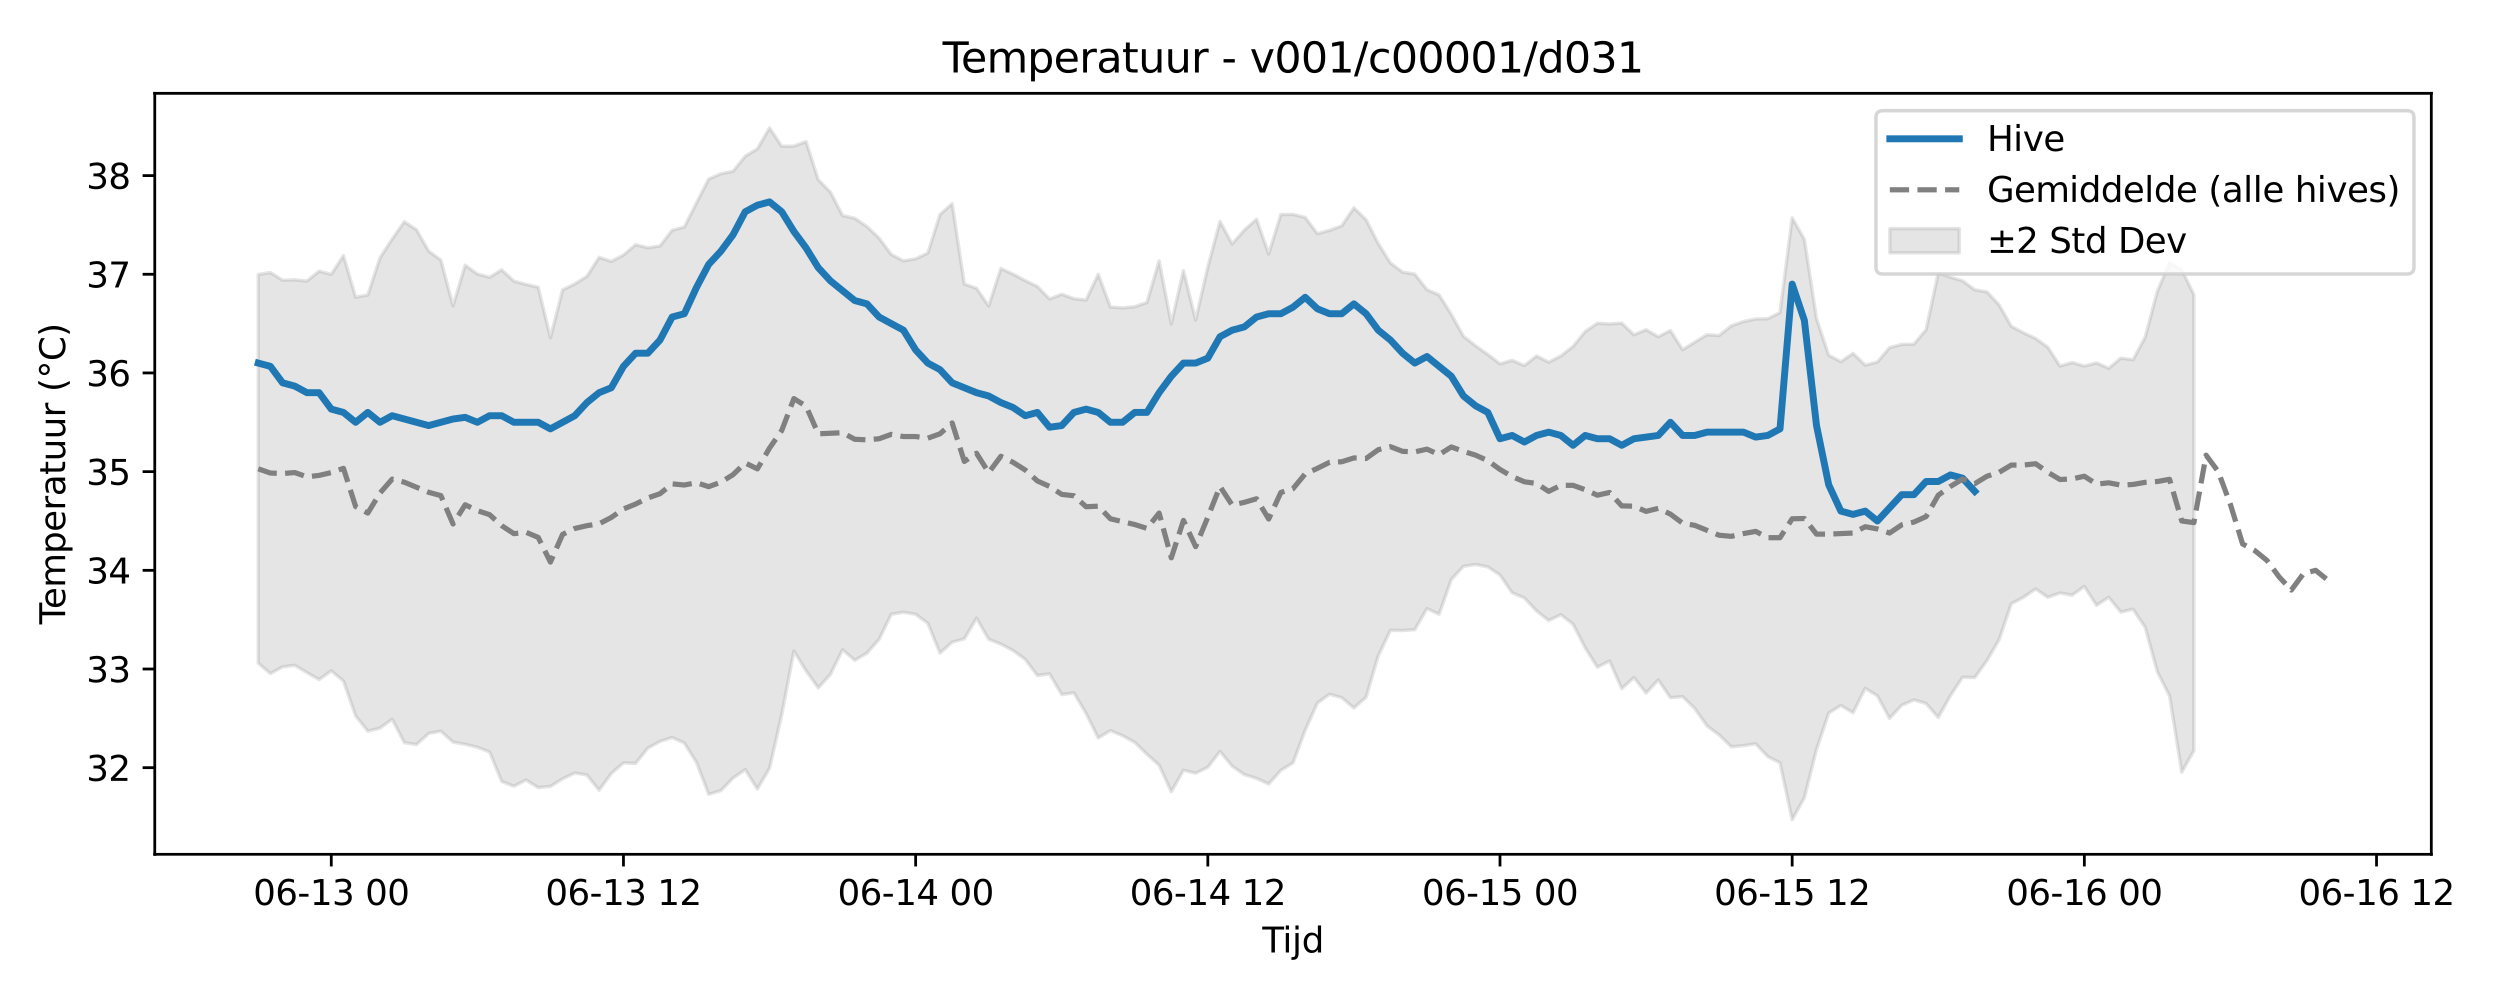 <?xml version="1.0" encoding="utf-8" standalone="no"?>
<!DOCTYPE svg PUBLIC "-//W3C//DTD SVG 1.1//EN"
  "http://www.w3.org/Graphics/SVG/1.1/DTD/svg11.dtd">
<svg xmlns:xlink="http://www.w3.org/1999/xlink" width="720pt" height="288pt" viewBox="0 0 720 288" xmlns="http://www.w3.org/2000/svg" version="1.1">
 <defs>
  <style type="text/css">*{stroke-linejoin: round; stroke-linecap: butt}</style>
 </defs>
 <g id="figure_1">
  <g id="patch_1">
   <path d="M 0 288 
L 720 288 
L 720 0 
L 0 0 
z
" style="fill: #ffffff"/>
  </g>
  <g id="axes_1">
   <g id="patch_2">
    <path d="M 44.57 246.04 
L 700.218 246.04 
L 700.218 26.88 
L 44.57 26.88 
z
" style="fill: #ffffff"/>
   </g>
   <g id="FillBetweenPolyCollection_1">
    <defs>
     <path id="maa9e0ab698" d="M 74.372 -208.962 
L 74.372 -97.002 
L 77.878 -94.014 
L 81.384 -95.946 
L 84.891 -96.391 
L 88.397 -94.294 
L 91.903 -92.264 
L 95.409 -94.807 
L 98.915 -91.857 
L 102.421 -81.828 
L 105.927 -77.425 
L 109.434 -78.3 
L 112.94 -80.874 
L 116.446 -74.108 
L 119.952 -73.584 
L 123.458 -76.763 
L 126.964 -77.428 
L 130.47 -74.27 
L 133.977 -73.635 
L 137.483 -72.783 
L 140.989 -71.442 
L 144.495 -62.922 
L 148.001 -61.573 
L 151.507 -63.346 
L 155.013 -61.171 
L 158.519 -61.509 
L 162.026 -63.701 
L 165.532 -65.366 
L 169.038 -64.806 
L 172.544 -60.41 
L 176.05 -65.236 
L 179.556 -68.27 
L 183.062 -68.143 
L 186.569 -72.538 
L 190.075 -74.461 
L 193.581 -75.605 
L 197.087 -74.02 
L 200.593 -68.429 
L 204.099 -59.258 
L 207.605 -60.286 
L 211.112 -63.914 
L 214.618 -66.344 
L 218.124 -60.784 
L 221.63 -66.761 
L 225.136 -82.151 
L 228.642 -100.489 
L 232.148 -94.818 
L 235.655 -89.879 
L 239.161 -93.773 
L 242.667 -100.854 
L 246.173 -97.833 
L 249.679 -99.899 
L 253.185 -103.874 
L 256.691 -111.104 
L 260.197 -111.679 
L 263.704 -111.086 
L 267.21 -108.486 
L 270.716 -99.906 
L 274.222 -103.058 
L 277.728 -104.017 
L 281.234 -109.953 
L 284.74 -103.897 
L 288.247 -102.51 
L 291.753 -100.654 
L 295.259 -98.112 
L 298.765 -93.465 
L 302.271 -93.921 
L 305.777 -87.976 
L 309.283 -88.46 
L 312.79 -82.536 
L 316.296 -75.454 
L 319.802 -77.596 
L 323.308 -76.11 
L 326.814 -74.198 
L 330.32 -70.774 
L 333.826 -67.616 
L 337.333 -59.966 
L 340.839 -66.162 
L 344.345 -65.312 
L 347.851 -67.042 
L 351.357 -71.597 
L 354.863 -67.343 
L 358.369 -64.914 
L 361.875 -63.824 
L 365.382 -62.211 
L 368.888 -66.134 
L 372.394 -68.298 
L 375.9 -77.699 
L 379.406 -85.532 
L 382.912 -88.053 
L 386.418 -87.085 
L 389.925 -84.102 
L 393.431 -87.203 
L 396.937 -99.114 
L 400.443 -106.462 
L 403.949 -106.407 
L 407.455 -106.647 
L 410.961 -112.707 
L 414.468 -111.097 
L 417.974 -121.083 
L 421.48 -124.902 
L 424.986 -125.429 
L 428.492 -124.737 
L 431.998 -122.399 
L 435.504 -117.265 
L 439.011 -115.8 
L 442.517 -112.053 
L 446.023 -109.279 
L 449.529 -110.969 
L 453.035 -108.236 
L 456.541 -101.41 
L 460.047 -95.852 
L 463.553 -97.63 
L 467.06 -89.668 
L 470.566 -92.86 
L 474.072 -88.397 
L 477.578 -92.175 
L 481.084 -87.061 
L 484.59 -87.37 
L 488.096 -83.946 
L 491.603 -78.947 
L 495.109 -76.35 
L 498.615 -72.921 
L 502.121 -73.254 
L 505.627 -73.777 
L 509.133 -70.083 
L 512.639 -68.298 
L 516.146 -51.922 
L 519.652 -58.247 
L 523.158 -72.144 
L 526.664 -82.654 
L 530.17 -84.825 
L 533.676 -82.738 
L 537.182 -89.767 
L 540.689 -87.599 
L 544.195 -81.099 
L 547.701 -84.903 
L 551.207 -86.412 
L 554.713 -85.394 
L 558.219 -81.379 
L 561.725 -87.645 
L 565.231 -92.963 
L 568.738 -92.864 
L 572.244 -97.746 
L 575.75 -103.796 
L 579.256 -114.117 
L 582.762 -115.98 
L 586.268 -118.378 
L 589.774 -115.97 
L 593.281 -117.226 
L 596.787 -116.58 
L 600.293 -119.121 
L 603.799 -113.648 
L 607.305 -115.978 
L 610.811 -111.714 
L 614.317 -112.547 
L 617.824 -107.281 
L 621.33 -94.51 
L 624.836 -87.566 
L 628.342 -65.61 
L 631.848 -71.835 
L 631.848 -203.136 
L 631.848 -203.136 
L 628.342 -210.308 
L 624.836 -212.352 
L 621.33 -204.145 
L 617.824 -190.901 
L 614.317 -184.403 
L 610.811 -184.858 
L 607.305 -181.92 
L 603.799 -183.492 
L 600.293 -182.566 
L 596.787 -183.591 
L 593.281 -182.566 
L 589.774 -187.991 
L 586.268 -190.509 
L 582.762 -192.149 
L 579.256 -194.012 
L 575.75 -200.165 
L 572.244 -203.941 
L 568.738 -204.528 
L 565.231 -207.114 
L 561.725 -208.168 
L 558.219 -209.382 
L 554.713 -193.051 
L 551.207 -188.875 
L 547.701 -188.805 
L 544.195 -187.872 
L 540.689 -183.74 
L 537.182 -182.836 
L 533.676 -186.233 
L 530.17 -183.83 
L 526.664 -185.685 
L 523.158 -196.195 
L 519.652 -219.093 
L 516.146 -225.26 
L 512.639 -197.989 
L 509.133 -196.203 
L 505.627 -196.142 
L 502.121 -195.402 
L 498.615 -194.155 
L 495.109 -191.358 
L 491.603 -191.603 
L 488.096 -189.446 
L 484.59 -187.285 
L 481.084 -192.805 
L 477.578 -191.006 
L 474.072 -193.048 
L 470.566 -191.585 
L 467.06 -194.935 
L 463.553 -194.709 
L 460.047 -194.908 
L 456.541 -192.509 
L 453.035 -188.209 
L 449.529 -185.476 
L 446.023 -183.693 
L 442.517 -185.466 
L 439.011 -182.698 
L 435.504 -184.233 
L 431.998 -183.204 
L 428.492 -185.919 
L 424.986 -188.385 
L 421.48 -191.123 
L 417.974 -197.468 
L 414.468 -203.032 
L 410.961 -204.58 
L 407.455 -209.062 
L 403.949 -209.617 
L 400.443 -212.246 
L 396.937 -217.858 
L 393.431 -224.716 
L 389.925 -228.133 
L 386.418 -222.939 
L 382.912 -221.655 
L 379.406 -220.702 
L 375.9 -225.377 
L 372.394 -226.252 
L 368.888 -226.206 
L 365.382 -214.845 
L 361.875 -224.884 
L 358.369 -221.741 
L 354.863 -217.734 
L 351.357 -224.217 
L 347.851 -211.087 
L 344.345 -195.828 
L 340.839 -210.072 
L 337.333 -194.731 
L 333.826 -212.85 
L 330.32 -200.881 
L 326.814 -199.668 
L 323.308 -199.335 
L 319.802 -199.585 
L 316.296 -208.991 
L 312.79 -201.594 
L 309.283 -201.985 
L 305.777 -203.258 
L 302.271 -201.893 
L 298.765 -205.507 
L 295.259 -207.175 
L 291.753 -209.055 
L 288.247 -210.672 
L 284.74 -199.874 
L 281.234 -204.966 
L 277.728 -206.197 
L 274.222 -229.324 
L 270.716 -226.223 
L 267.21 -215.117 
L 263.704 -213.464 
L 260.197 -212.872 
L 256.691 -214.709 
L 253.185 -219.414 
L 249.679 -222.757 
L 246.173 -225.139 
L 242.667 -225.907 
L 239.161 -232.672 
L 235.655 -236.25 
L 232.148 -247.228 
L 228.642 -245.915 
L 225.136 -245.874 
L 221.63 -251.158 
L 218.124 -245.135 
L 214.618 -243.004 
L 211.112 -238.666 
L 207.605 -237.963 
L 204.099 -236.42 
L 200.593 -229.55 
L 197.087 -222.605 
L 193.581 -221.698 
L 190.075 -217.156 
L 186.569 -216.644 
L 183.062 -217.52 
L 179.556 -214.551 
L 176.05 -212.713 
L 172.544 -213.885 
L 169.038 -208.406 
L 165.532 -206.221 
L 162.026 -204.503 
L 158.519 -190.725 
L 155.013 -205.273 
L 151.507 -206.077 
L 148.001 -207.037 
L 144.495 -210.29 
L 140.989 -208.13 
L 137.483 -209.091 
L 133.977 -211.622 
L 130.47 -199.911 
L 126.964 -213.107 
L 123.458 -215.667 
L 119.952 -221.824 
L 116.446 -224.141 
L 112.94 -219.135 
L 109.434 -213.724 
L 105.927 -203.041 
L 102.421 -202.428 
L 98.915 -214.378 
L 95.409 -208.991 
L 91.903 -209.911 
L 88.397 -207.068 
L 84.891 -207.408 
L 81.384 -207.311 
L 77.878 -209.514 
L 74.372 -208.962 
z
" style="stroke: #808080; stroke-opacity: 0.2"/>
    </defs>
    <g clip-path="url(#pe12bccbd16)">
     <use xlink:href="#maa9e0ab698" x="0" y="288" style="fill: #808080; fill-opacity: 0.2; stroke: #808080; stroke-opacity: 0.2"/>
    </g>
   </g>
   <g id="matplotlib.axis_1">
    <g id="xtick_1">
     <g id="line2d_1">
      <defs>
       <path id="m9050e9bc18" d="M 0 0 
L 0 3.5 
" style="stroke: #000000; stroke-width: 0.8"/>
      </defs>
      <g>
       <use xlink:href="#m9050e9bc18" x="95.409" y="246.04" style="stroke: #000000; stroke-width: 0.8"/>
      </g>
     </g>
     <g id="text_1">
      <!-- 06-13 00 -->
      <g transform="translate(72.929 260.638) scale(0.1 -0.1)">
       <defs>
        <path id="DejaVuSans-30" d="M 2034 4250 
Q 1547 4250 1301 3770 
Q 1056 3291 1056 2328 
Q 1056 1369 1301 889 
Q 1547 409 2034 409 
Q 2525 409 2770 889 
Q 3016 1369 3016 2328 
Q 3016 3291 2770 3770 
Q 2525 4250 2034 4250 
z
M 2034 4750 
Q 2819 4750 3233 4129 
Q 3647 3509 3647 2328 
Q 3647 1150 3233 529 
Q 2819 -91 2034 -91 
Q 1250 -91 836 529 
Q 422 1150 422 2328 
Q 422 3509 836 4129 
Q 1250 4750 2034 4750 
z
" transform="scale(0.016)"/>
        <path id="DejaVuSans-36" d="M 2113 2584 
Q 1688 2584 1439 2293 
Q 1191 2003 1191 1497 
Q 1191 994 1439 701 
Q 1688 409 2113 409 
Q 2538 409 2786 701 
Q 3034 994 3034 1497 
Q 3034 2003 2786 2293 
Q 2538 2584 2113 2584 
z
M 3366 4563 
L 3366 3988 
Q 3128 4100 2886 4159 
Q 2644 4219 2406 4219 
Q 1781 4219 1451 3797 
Q 1122 3375 1075 2522 
Q 1259 2794 1537 2939 
Q 1816 3084 2150 3084 
Q 2853 3084 3261 2657 
Q 3669 2231 3669 1497 
Q 3669 778 3244 343 
Q 2819 -91 2113 -91 
Q 1303 -91 875 529 
Q 447 1150 447 2328 
Q 447 3434 972 4092 
Q 1497 4750 2381 4750 
Q 2619 4750 2861 4703 
Q 3103 4656 3366 4563 
z
" transform="scale(0.016)"/>
        <path id="DejaVuSans-2d" d="M 313 2009 
L 1997 2009 
L 1997 1497 
L 313 1497 
L 313 2009 
z
" transform="scale(0.016)"/>
        <path id="DejaVuSans-31" d="M 794 531 
L 1825 531 
L 1825 4091 
L 703 3866 
L 703 4441 
L 1819 4666 
L 2450 4666 
L 2450 531 
L 3481 531 
L 3481 0 
L 794 0 
L 794 531 
z
" transform="scale(0.016)"/>
        <path id="DejaVuSans-33" d="M 2597 2516 
Q 3050 2419 3304 2112 
Q 3559 1806 3559 1356 
Q 3559 666 3084 287 
Q 2609 -91 1734 -91 
Q 1441 -91 1130 -33 
Q 819 25 488 141 
L 488 750 
Q 750 597 1062 519 
Q 1375 441 1716 441 
Q 2309 441 2620 675 
Q 2931 909 2931 1356 
Q 2931 1769 2642 2001 
Q 2353 2234 1838 2234 
L 1294 2234 
L 1294 2753 
L 1863 2753 
Q 2328 2753 2575 2939 
Q 2822 3125 2822 3475 
Q 2822 3834 2567 4026 
Q 2313 4219 1838 4219 
Q 1578 4219 1281 4162 
Q 984 4106 628 3988 
L 628 4550 
Q 988 4650 1302 4700 
Q 1616 4750 1894 4750 
Q 2613 4750 3031 4423 
Q 3450 4097 3450 3541 
Q 3450 3153 3228 2886 
Q 3006 2619 2597 2516 
z
" transform="scale(0.016)"/>
        <path id="DejaVuSans-20" transform="scale(0.016)"/>
       </defs>
       <use xlink:href="#DejaVuSans-30"/>
       <use xlink:href="#DejaVuSans-36" transform="translate(63.623 0)"/>
       <use xlink:href="#DejaVuSans-2d" transform="translate(127.246 0)"/>
       <use xlink:href="#DejaVuSans-31" transform="translate(163.33 0)"/>
       <use xlink:href="#DejaVuSans-33" transform="translate(226.953 0)"/>
       <use xlink:href="#DejaVuSans-20" transform="translate(290.576 0)"/>
       <use xlink:href="#DejaVuSans-30" transform="translate(322.363 0)"/>
       <use xlink:href="#DejaVuSans-30" transform="translate(385.986 0)"/>
      </g>
     </g>
    </g>
    <g id="xtick_2">
     <g id="line2d_2">
      <g>
       <use xlink:href="#m9050e9bc18" x="179.556" y="246.04" style="stroke: #000000; stroke-width: 0.8"/>
      </g>
     </g>
     <g id="text_2">
      <!-- 06-13 12 -->
      <g transform="translate(157.076 260.638) scale(0.1 -0.1)">
       <defs>
        <path id="DejaVuSans-32" d="M 1228 531 
L 3431 531 
L 3431 0 
L 469 0 
L 469 531 
Q 828 903 1448 1529 
Q 2069 2156 2228 2338 
Q 2531 2678 2651 2914 
Q 2772 3150 2772 3378 
Q 2772 3750 2511 3984 
Q 2250 4219 1831 4219 
Q 1534 4219 1204 4116 
Q 875 4013 500 3803 
L 500 4441 
Q 881 4594 1212 4672 
Q 1544 4750 1819 4750 
Q 2544 4750 2975 4387 
Q 3406 4025 3406 3419 
Q 3406 3131 3298 2873 
Q 3191 2616 2906 2266 
Q 2828 2175 2409 1742 
Q 1991 1309 1228 531 
z
" transform="scale(0.016)"/>
       </defs>
       <use xlink:href="#DejaVuSans-30"/>
       <use xlink:href="#DejaVuSans-36" transform="translate(63.623 0)"/>
       <use xlink:href="#DejaVuSans-2d" transform="translate(127.246 0)"/>
       <use xlink:href="#DejaVuSans-31" transform="translate(163.33 0)"/>
       <use xlink:href="#DejaVuSans-33" transform="translate(226.953 0)"/>
       <use xlink:href="#DejaVuSans-20" transform="translate(290.576 0)"/>
       <use xlink:href="#DejaVuSans-31" transform="translate(322.363 0)"/>
       <use xlink:href="#DejaVuSans-32" transform="translate(385.986 0)"/>
      </g>
     </g>
    </g>
    <g id="xtick_3">
     <g id="line2d_3">
      <g>
       <use xlink:href="#m9050e9bc18" x="263.704" y="246.04" style="stroke: #000000; stroke-width: 0.8"/>
      </g>
     </g>
     <g id="text_3">
      <!-- 06-14 00 -->
      <g transform="translate(241.223 260.638) scale(0.1 -0.1)">
       <defs>
        <path id="DejaVuSans-34" d="M 2419 4116 
L 825 1625 
L 2419 1625 
L 2419 4116 
z
M 2253 4666 
L 3047 4666 
L 3047 1625 
L 3713 1625 
L 3713 1100 
L 3047 1100 
L 3047 0 
L 2419 0 
L 2419 1100 
L 313 1100 
L 313 1709 
L 2253 4666 
z
" transform="scale(0.016)"/>
       </defs>
       <use xlink:href="#DejaVuSans-30"/>
       <use xlink:href="#DejaVuSans-36" transform="translate(63.623 0)"/>
       <use xlink:href="#DejaVuSans-2d" transform="translate(127.246 0)"/>
       <use xlink:href="#DejaVuSans-31" transform="translate(163.33 0)"/>
       <use xlink:href="#DejaVuSans-34" transform="translate(226.953 0)"/>
       <use xlink:href="#DejaVuSans-20" transform="translate(290.576 0)"/>
       <use xlink:href="#DejaVuSans-30" transform="translate(322.363 0)"/>
       <use xlink:href="#DejaVuSans-30" transform="translate(385.986 0)"/>
      </g>
     </g>
    </g>
    <g id="xtick_4">
     <g id="line2d_4">
      <g>
       <use xlink:href="#m9050e9bc18" x="347.851" y="246.04" style="stroke: #000000; stroke-width: 0.8"/>
      </g>
     </g>
     <g id="text_4">
      <!-- 06-14 12 -->
      <g transform="translate(325.37 260.638) scale(0.1 -0.1)">
       <use xlink:href="#DejaVuSans-30"/>
       <use xlink:href="#DejaVuSans-36" transform="translate(63.623 0)"/>
       <use xlink:href="#DejaVuSans-2d" transform="translate(127.246 0)"/>
       <use xlink:href="#DejaVuSans-31" transform="translate(163.33 0)"/>
       <use xlink:href="#DejaVuSans-34" transform="translate(226.953 0)"/>
       <use xlink:href="#DejaVuSans-20" transform="translate(290.576 0)"/>
       <use xlink:href="#DejaVuSans-31" transform="translate(322.363 0)"/>
       <use xlink:href="#DejaVuSans-32" transform="translate(385.986 0)"/>
      </g>
     </g>
    </g>
    <g id="xtick_5">
     <g id="line2d_5">
      <g>
       <use xlink:href="#m9050e9bc18" x="431.998" y="246.04" style="stroke: #000000; stroke-width: 0.8"/>
      </g>
     </g>
     <g id="text_5">
      <!-- 06-15 00 -->
      <g transform="translate(409.518 260.638) scale(0.1 -0.1)">
       <defs>
        <path id="DejaVuSans-35" d="M 691 4666 
L 3169 4666 
L 3169 4134 
L 1269 4134 
L 1269 2991 
Q 1406 3038 1543 3061 
Q 1681 3084 1819 3084 
Q 2600 3084 3056 2656 
Q 3513 2228 3513 1497 
Q 3513 744 3044 326 
Q 2575 -91 1722 -91 
Q 1428 -91 1123 -41 
Q 819 9 494 109 
L 494 744 
Q 775 591 1075 516 
Q 1375 441 1709 441 
Q 2250 441 2565 725 
Q 2881 1009 2881 1497 
Q 2881 1984 2565 2268 
Q 2250 2553 1709 2553 
Q 1456 2553 1204 2497 
Q 953 2441 691 2322 
L 691 4666 
z
" transform="scale(0.016)"/>
       </defs>
       <use xlink:href="#DejaVuSans-30"/>
       <use xlink:href="#DejaVuSans-36" transform="translate(63.623 0)"/>
       <use xlink:href="#DejaVuSans-2d" transform="translate(127.246 0)"/>
       <use xlink:href="#DejaVuSans-31" transform="translate(163.33 0)"/>
       <use xlink:href="#DejaVuSans-35" transform="translate(226.953 0)"/>
       <use xlink:href="#DejaVuSans-20" transform="translate(290.576 0)"/>
       <use xlink:href="#DejaVuSans-30" transform="translate(322.363 0)"/>
       <use xlink:href="#DejaVuSans-30" transform="translate(385.986 0)"/>
      </g>
     </g>
    </g>
    <g id="xtick_6">
     <g id="line2d_6">
      <g>
       <use xlink:href="#m9050e9bc18" x="516.146" y="246.04" style="stroke: #000000; stroke-width: 0.8"/>
      </g>
     </g>
     <g id="text_6">
      <!-- 06-15 12 -->
      <g transform="translate(493.665 260.638) scale(0.1 -0.1)">
       <use xlink:href="#DejaVuSans-30"/>
       <use xlink:href="#DejaVuSans-36" transform="translate(63.623 0)"/>
       <use xlink:href="#DejaVuSans-2d" transform="translate(127.246 0)"/>
       <use xlink:href="#DejaVuSans-31" transform="translate(163.33 0)"/>
       <use xlink:href="#DejaVuSans-35" transform="translate(226.953 0)"/>
       <use xlink:href="#DejaVuSans-20" transform="translate(290.576 0)"/>
       <use xlink:href="#DejaVuSans-31" transform="translate(322.363 0)"/>
       <use xlink:href="#DejaVuSans-32" transform="translate(385.986 0)"/>
      </g>
     </g>
    </g>
    <g id="xtick_7">
     <g id="line2d_7">
      <g>
       <use xlink:href="#m9050e9bc18" x="600.293" y="246.04" style="stroke: #000000; stroke-width: 0.8"/>
      </g>
     </g>
     <g id="text_7">
      <!-- 06-16 00 -->
      <g transform="translate(577.812 260.638) scale(0.1 -0.1)">
       <use xlink:href="#DejaVuSans-30"/>
       <use xlink:href="#DejaVuSans-36" transform="translate(63.623 0)"/>
       <use xlink:href="#DejaVuSans-2d" transform="translate(127.246 0)"/>
       <use xlink:href="#DejaVuSans-31" transform="translate(163.33 0)"/>
       <use xlink:href="#DejaVuSans-36" transform="translate(226.953 0)"/>
       <use xlink:href="#DejaVuSans-20" transform="translate(290.576 0)"/>
       <use xlink:href="#DejaVuSans-30" transform="translate(322.363 0)"/>
       <use xlink:href="#DejaVuSans-30" transform="translate(385.986 0)"/>
      </g>
     </g>
    </g>
    <g id="xtick_8">
     <g id="line2d_8">
      <g>
       <use xlink:href="#m9050e9bc18" x="684.44" y="246.04" style="stroke: #000000; stroke-width: 0.8"/>
      </g>
     </g>
     <g id="text_8">
      <!-- 06-16 12 -->
      <g transform="translate(661.96 260.638) scale(0.1 -0.1)">
       <use xlink:href="#DejaVuSans-30"/>
       <use xlink:href="#DejaVuSans-36" transform="translate(63.623 0)"/>
       <use xlink:href="#DejaVuSans-2d" transform="translate(127.246 0)"/>
       <use xlink:href="#DejaVuSans-31" transform="translate(163.33 0)"/>
       <use xlink:href="#DejaVuSans-36" transform="translate(226.953 0)"/>
       <use xlink:href="#DejaVuSans-20" transform="translate(290.576 0)"/>
       <use xlink:href="#DejaVuSans-31" transform="translate(322.363 0)"/>
       <use xlink:href="#DejaVuSans-32" transform="translate(385.986 0)"/>
      </g>
     </g>
    </g>
    <g id="text_9">
     <!-- Tijd -->
     <g transform="translate(363.544 274.317) scale(0.1 -0.1)">
      <defs>
       <path id="DejaVuSans-54" d="M -19 4666 
L 3928 4666 
L 3928 4134 
L 2272 4134 
L 2272 0 
L 1638 0 
L 1638 4134 
L -19 4134 
L -19 4666 
z
" transform="scale(0.016)"/>
       <path id="DejaVuSans-69" d="M 603 3500 
L 1178 3500 
L 1178 0 
L 603 0 
L 603 3500 
z
M 603 4863 
L 1178 4863 
L 1178 4134 
L 603 4134 
L 603 4863 
z
" transform="scale(0.016)"/>
       <path id="DejaVuSans-6a" d="M 603 3500 
L 1178 3500 
L 1178 -63 
Q 1178 -731 923 -1031 
Q 669 -1331 103 -1331 
L -116 -1331 
L -116 -844 
L 38 -844 
Q 366 -844 484 -692 
Q 603 -541 603 -63 
L 603 3500 
z
M 603 4863 
L 1178 4863 
L 1178 4134 
L 603 4134 
L 603 4863 
z
" transform="scale(0.016)"/>
       <path id="DejaVuSans-64" d="M 2906 2969 
L 2906 4863 
L 3481 4863 
L 3481 0 
L 2906 0 
L 2906 525 
Q 2725 213 2448 61 
Q 2172 -91 1784 -91 
Q 1150 -91 751 415 
Q 353 922 353 1747 
Q 353 2572 751 3078 
Q 1150 3584 1784 3584 
Q 2172 3584 2448 3432 
Q 2725 3281 2906 2969 
z
M 947 1747 
Q 947 1113 1208 752 
Q 1469 391 1925 391 
Q 2381 391 2643 752 
Q 2906 1113 2906 1747 
Q 2906 2381 2643 2742 
Q 2381 3103 1925 3103 
Q 1469 3103 1208 2742 
Q 947 2381 947 1747 
z
" transform="scale(0.016)"/>
      </defs>
      <use xlink:href="#DejaVuSans-54"/>
      <use xlink:href="#DejaVuSans-69" transform="translate(57.959 0)"/>
      <use xlink:href="#DejaVuSans-6a" transform="translate(85.742 0)"/>
      <use xlink:href="#DejaVuSans-64" transform="translate(113.525 0)"/>
     </g>
    </g>
   </g>
   <g id="matplotlib.axis_2">
    <g id="ytick_1">
     <g id="line2d_9">
      <defs>
       <path id="m987854173c" d="M 0 0 
L -3.5 0 
" style="stroke: #000000; stroke-width: 0.8"/>
      </defs>
      <g>
       <use xlink:href="#m987854173c" x="44.57" y="221.094" style="stroke: #000000; stroke-width: 0.8"/>
      </g>
     </g>
     <g id="text_10">
      <!-- 32 -->
      <g transform="translate(24.845 224.894) scale(0.1 -0.1)">
       <use xlink:href="#DejaVuSans-33"/>
       <use xlink:href="#DejaVuSans-32" transform="translate(63.623 0)"/>
      </g>
     </g>
    </g>
    <g id="ytick_2">
     <g id="line2d_10">
      <g>
       <use xlink:href="#m987854173c" x="44.57" y="192.673" style="stroke: #000000; stroke-width: 0.8"/>
      </g>
     </g>
     <g id="text_11">
      <!-- 33 -->
      <g transform="translate(24.845 196.472) scale(0.1 -0.1)">
       <use xlink:href="#DejaVuSans-33"/>
       <use xlink:href="#DejaVuSans-33" transform="translate(63.623 0)"/>
      </g>
     </g>
    </g>
    <g id="ytick_3">
     <g id="line2d_11">
      <g>
       <use xlink:href="#m987854173c" x="44.57" y="164.252" style="stroke: #000000; stroke-width: 0.8"/>
      </g>
     </g>
     <g id="text_12">
      <!-- 34 -->
      <g transform="translate(24.845 168.051) scale(0.1 -0.1)">
       <use xlink:href="#DejaVuSans-33"/>
       <use xlink:href="#DejaVuSans-34" transform="translate(63.623 0)"/>
      </g>
     </g>
    </g>
    <g id="ytick_4">
     <g id="line2d_12">
      <g>
       <use xlink:href="#m987854173c" x="44.57" y="135.83" style="stroke: #000000; stroke-width: 0.8"/>
      </g>
     </g>
     <g id="text_13">
      <!-- 35 -->
      <g transform="translate(24.845 139.629) scale(0.1 -0.1)">
       <use xlink:href="#DejaVuSans-33"/>
       <use xlink:href="#DejaVuSans-35" transform="translate(63.623 0)"/>
      </g>
     </g>
    </g>
    <g id="ytick_5">
     <g id="line2d_13">
      <g>
       <use xlink:href="#m987854173c" x="44.57" y="107.409" style="stroke: #000000; stroke-width: 0.8"/>
      </g>
     </g>
     <g id="text_14">
      <!-- 36 -->
      <g transform="translate(24.845 111.208) scale(0.1 -0.1)">
       <use xlink:href="#DejaVuSans-33"/>
       <use xlink:href="#DejaVuSans-36" transform="translate(63.623 0)"/>
      </g>
     </g>
    </g>
    <g id="ytick_6">
     <g id="line2d_14">
      <g>
       <use xlink:href="#m987854173c" x="44.57" y="78.987" style="stroke: #000000; stroke-width: 0.8"/>
      </g>
     </g>
     <g id="text_15">
      <!-- 37 -->
      <g transform="translate(24.845 82.786) scale(0.1 -0.1)">
       <defs>
        <path id="DejaVuSans-37" d="M 525 4666 
L 3525 4666 
L 3525 4397 
L 1831 0 
L 1172 0 
L 2766 4134 
L 525 4134 
L 525 4666 
z
" transform="scale(0.016)"/>
       </defs>
       <use xlink:href="#DejaVuSans-33"/>
       <use xlink:href="#DejaVuSans-37" transform="translate(63.623 0)"/>
      </g>
     </g>
    </g>
    <g id="ytick_7">
     <g id="line2d_15">
      <g>
       <use xlink:href="#m987854173c" x="44.57" y="50.566" style="stroke: #000000; stroke-width: 0.8"/>
      </g>
     </g>
     <g id="text_16">
      <!-- 38 -->
      <g transform="translate(24.845 54.365) scale(0.1 -0.1)">
       <defs>
        <path id="DejaVuSans-38" d="M 2034 2216 
Q 1584 2216 1326 1975 
Q 1069 1734 1069 1313 
Q 1069 891 1326 650 
Q 1584 409 2034 409 
Q 2484 409 2743 651 
Q 3003 894 3003 1313 
Q 3003 1734 2745 1975 
Q 2488 2216 2034 2216 
z
M 1403 2484 
Q 997 2584 770 2862 
Q 544 3141 544 3541 
Q 544 4100 942 4425 
Q 1341 4750 2034 4750 
Q 2731 4750 3128 4425 
Q 3525 4100 3525 3541 
Q 3525 3141 3298 2862 
Q 3072 2584 2669 2484 
Q 3125 2378 3379 2068 
Q 3634 1759 3634 1313 
Q 3634 634 3220 271 
Q 2806 -91 2034 -91 
Q 1263 -91 848 271 
Q 434 634 434 1313 
Q 434 1759 690 2068 
Q 947 2378 1403 2484 
z
M 1172 3481 
Q 1172 3119 1398 2916 
Q 1625 2713 2034 2713 
Q 2441 2713 2670 2916 
Q 2900 3119 2900 3481 
Q 2900 3844 2670 4047 
Q 2441 4250 2034 4250 
Q 1625 4250 1398 4047 
Q 1172 3844 1172 3481 
z
" transform="scale(0.016)"/>
       </defs>
       <use xlink:href="#DejaVuSans-33"/>
       <use xlink:href="#DejaVuSans-38" transform="translate(63.623 0)"/>
      </g>
     </g>
    </g>
    <g id="text_17">
     <!-- Temperatuur (°C) -->
     <g transform="translate(18.765 179.816) rotate(-90) scale(0.1 -0.1)">
      <defs>
       <path id="DejaVuSans-65" d="M 3597 1894 
L 3597 1613 
L 953 1613 
Q 991 1019 1311 708 
Q 1631 397 2203 397 
Q 2534 397 2845 478 
Q 3156 559 3463 722 
L 3463 178 
Q 3153 47 2828 -22 
Q 2503 -91 2169 -91 
Q 1331 -91 842 396 
Q 353 884 353 1716 
Q 353 2575 817 3079 
Q 1281 3584 2069 3584 
Q 2775 3584 3186 3129 
Q 3597 2675 3597 1894 
z
M 3022 2063 
Q 3016 2534 2758 2815 
Q 2500 3097 2075 3097 
Q 1594 3097 1305 2825 
Q 1016 2553 972 2059 
L 3022 2063 
z
" transform="scale(0.016)"/>
       <path id="DejaVuSans-6d" d="M 3328 2828 
Q 3544 3216 3844 3400 
Q 4144 3584 4550 3584 
Q 5097 3584 5394 3201 
Q 5691 2819 5691 2113 
L 5691 0 
L 5113 0 
L 5113 2094 
Q 5113 2597 4934 2840 
Q 4756 3084 4391 3084 
Q 3944 3084 3684 2787 
Q 3425 2491 3425 1978 
L 3425 0 
L 2847 0 
L 2847 2094 
Q 2847 2600 2669 2842 
Q 2491 3084 2119 3084 
Q 1678 3084 1418 2786 
Q 1159 2488 1159 1978 
L 1159 0 
L 581 0 
L 581 3500 
L 1159 3500 
L 1159 2956 
Q 1356 3278 1631 3431 
Q 1906 3584 2284 3584 
Q 2666 3584 2933 3390 
Q 3200 3197 3328 2828 
z
" transform="scale(0.016)"/>
       <path id="DejaVuSans-70" d="M 1159 525 
L 1159 -1331 
L 581 -1331 
L 581 3500 
L 1159 3500 
L 1159 2969 
Q 1341 3281 1617 3432 
Q 1894 3584 2278 3584 
Q 2916 3584 3314 3078 
Q 3713 2572 3713 1747 
Q 3713 922 3314 415 
Q 2916 -91 2278 -91 
Q 1894 -91 1617 61 
Q 1341 213 1159 525 
z
M 3116 1747 
Q 3116 2381 2855 2742 
Q 2594 3103 2138 3103 
Q 1681 3103 1420 2742 
Q 1159 2381 1159 1747 
Q 1159 1113 1420 752 
Q 1681 391 2138 391 
Q 2594 391 2855 752 
Q 3116 1113 3116 1747 
z
" transform="scale(0.016)"/>
       <path id="DejaVuSans-72" d="M 2631 2963 
Q 2534 3019 2420 3045 
Q 2306 3072 2169 3072 
Q 1681 3072 1420 2755 
Q 1159 2438 1159 1844 
L 1159 0 
L 581 0 
L 581 3500 
L 1159 3500 
L 1159 2956 
Q 1341 3275 1631 3429 
Q 1922 3584 2338 3584 
Q 2397 3584 2469 3576 
Q 2541 3569 2628 3553 
L 2631 2963 
z
" transform="scale(0.016)"/>
       <path id="DejaVuSans-61" d="M 2194 1759 
Q 1497 1759 1228 1600 
Q 959 1441 959 1056 
Q 959 750 1161 570 
Q 1363 391 1709 391 
Q 2188 391 2477 730 
Q 2766 1069 2766 1631 
L 2766 1759 
L 2194 1759 
z
M 3341 1997 
L 3341 0 
L 2766 0 
L 2766 531 
Q 2569 213 2275 61 
Q 1981 -91 1556 -91 
Q 1019 -91 701 211 
Q 384 513 384 1019 
Q 384 1609 779 1909 
Q 1175 2209 1959 2209 
L 2766 2209 
L 2766 2266 
Q 2766 2663 2505 2880 
Q 2244 3097 1772 3097 
Q 1472 3097 1187 3025 
Q 903 2953 641 2809 
L 641 3341 
Q 956 3463 1253 3523 
Q 1550 3584 1831 3584 
Q 2591 3584 2966 3190 
Q 3341 2797 3341 1997 
z
" transform="scale(0.016)"/>
       <path id="DejaVuSans-74" d="M 1172 4494 
L 1172 3500 
L 2356 3500 
L 2356 3053 
L 1172 3053 
L 1172 1153 
Q 1172 725 1289 603 
Q 1406 481 1766 481 
L 2356 481 
L 2356 0 
L 1766 0 
Q 1100 0 847 248 
Q 594 497 594 1153 
L 594 3053 
L 172 3053 
L 172 3500 
L 594 3500 
L 594 4494 
L 1172 4494 
z
" transform="scale(0.016)"/>
       <path id="DejaVuSans-75" d="M 544 1381 
L 544 3500 
L 1119 3500 
L 1119 1403 
Q 1119 906 1312 657 
Q 1506 409 1894 409 
Q 2359 409 2629 706 
Q 2900 1003 2900 1516 
L 2900 3500 
L 3475 3500 
L 3475 0 
L 2900 0 
L 2900 538 
Q 2691 219 2414 64 
Q 2138 -91 1772 -91 
Q 1169 -91 856 284 
Q 544 659 544 1381 
z
M 1991 3584 
L 1991 3584 
z
" transform="scale(0.016)"/>
       <path id="DejaVuSans-28" d="M 1984 4856 
Q 1566 4138 1362 3434 
Q 1159 2731 1159 2009 
Q 1159 1288 1364 580 
Q 1569 -128 1984 -844 
L 1484 -844 
Q 1016 -109 783 600 
Q 550 1309 550 2009 
Q 550 2706 781 3412 
Q 1013 4119 1484 4856 
L 1984 4856 
z
" transform="scale(0.016)"/>
       <path id="DejaVuSans-b0" d="M 1600 4347 
Q 1350 4347 1178 4173 
Q 1006 4000 1006 3750 
Q 1006 3503 1178 3333 
Q 1350 3163 1600 3163 
Q 1850 3163 2022 3333 
Q 2194 3503 2194 3750 
Q 2194 3997 2020 4172 
Q 1847 4347 1600 4347 
z
M 1600 4750 
Q 1800 4750 1984 4673 
Q 2169 4597 2303 4453 
Q 2447 4313 2519 4134 
Q 2591 3956 2591 3750 
Q 2591 3338 2302 3052 
Q 2013 2766 1594 2766 
Q 1172 2766 890 3047 
Q 609 3328 609 3750 
Q 609 4169 896 4459 
Q 1184 4750 1600 4750 
z
" transform="scale(0.016)"/>
       <path id="DejaVuSans-43" d="M 4122 4306 
L 4122 3641 
Q 3803 3938 3442 4084 
Q 3081 4231 2675 4231 
Q 1875 4231 1450 3742 
Q 1025 3253 1025 2328 
Q 1025 1406 1450 917 
Q 1875 428 2675 428 
Q 3081 428 3442 575 
Q 3803 722 4122 1019 
L 4122 359 
Q 3791 134 3420 21 
Q 3050 -91 2638 -91 
Q 1578 -91 968 557 
Q 359 1206 359 2328 
Q 359 3453 968 4101 
Q 1578 4750 2638 4750 
Q 3056 4750 3426 4639 
Q 3797 4528 4122 4306 
z
" transform="scale(0.016)"/>
       <path id="DejaVuSans-29" d="M 513 4856 
L 1013 4856 
Q 1481 4119 1714 3412 
Q 1947 2706 1947 2009 
Q 1947 1309 1714 600 
Q 1481 -109 1013 -844 
L 513 -844 
Q 928 -128 1133 580 
Q 1338 1288 1338 2009 
Q 1338 2731 1133 3434 
Q 928 4138 513 4856 
z
" transform="scale(0.016)"/>
      </defs>
      <use xlink:href="#DejaVuSans-54"/>
      <use xlink:href="#DejaVuSans-65" transform="translate(44.084 0)"/>
      <use xlink:href="#DejaVuSans-6d" transform="translate(105.607 0)"/>
      <use xlink:href="#DejaVuSans-70" transform="translate(203.02 0)"/>
      <use xlink:href="#DejaVuSans-65" transform="translate(266.496 0)"/>
      <use xlink:href="#DejaVuSans-72" transform="translate(328.02 0)"/>
      <use xlink:href="#DejaVuSans-61" transform="translate(369.133 0)"/>
      <use xlink:href="#DejaVuSans-74" transform="translate(430.412 0)"/>
      <use xlink:href="#DejaVuSans-75" transform="translate(469.621 0)"/>
      <use xlink:href="#DejaVuSans-75" transform="translate(533 0)"/>
      <use xlink:href="#DejaVuSans-72" transform="translate(596.379 0)"/>
      <use xlink:href="#DejaVuSans-20" transform="translate(637.492 0)"/>
      <use xlink:href="#DejaVuSans-28" transform="translate(669.279 0)"/>
      <use xlink:href="#DejaVuSans-b0" transform="translate(708.293 0)"/>
      <use xlink:href="#DejaVuSans-43" transform="translate(758.293 0)"/>
      <use xlink:href="#DejaVuSans-29" transform="translate(828.117 0)"/>
     </g>
    </g>
   </g>
   <g id="line2d_16">
    <path d="M 74.372 104.566 
L 77.878 105.514 
L 81.384 110.251 
L 84.891 111.198 
L 88.397 113.093 
L 91.903 113.093 
L 95.409 117.83 
L 98.915 118.777 
L 102.421 121.619 
L 105.927 118.777 
L 109.434 121.619 
L 112.94 119.725 
L 123.458 122.567 
L 130.47 120.672 
L 133.977 120.198 
L 137.483 121.619 
L 140.989 119.725 
L 144.495 119.725 
L 148.001 121.619 
L 155.013 121.619 
L 158.519 123.514 
L 165.532 119.725 
L 169.038 115.935 
L 172.544 113.093 
L 176.05 111.672 
L 179.556 105.514 
L 183.062 101.724 
L 186.569 101.724 
L 190.075 97.935 
L 193.581 91.303 
L 197.087 90.356 
L 200.593 82.777 
L 204.099 76.145 
L 207.605 72.355 
L 211.112 67.619 
L 214.618 60.987 
L 218.124 59.092 
L 221.63 58.145 
L 225.136 60.987 
L 228.642 66.671 
L 232.148 71.408 
L 235.655 77.092 
L 239.161 80.882 
L 246.173 86.566 
L 249.679 87.514 
L 253.185 91.303 
L 260.197 95.093 
L 263.704 100.777 
L 267.21 104.566 
L 270.716 106.461 
L 274.222 110.251 
L 281.234 113.093 
L 284.74 114.04 
L 288.247 115.935 
L 291.753 117.356 
L 295.259 119.725 
L 298.765 118.777 
L 302.271 123.04 
L 305.777 122.567 
L 309.283 118.777 
L 312.79 117.83 
L 316.296 118.777 
L 319.802 121.619 
L 323.308 121.619 
L 326.814 118.777 
L 330.32 118.777 
L 333.826 113.093 
L 337.333 108.356 
L 340.839 104.566 
L 344.345 104.566 
L 347.851 103.145 
L 351.357 96.987 
L 354.863 95.093 
L 358.369 94.145 
L 361.875 91.303 
L 365.382 90.356 
L 368.888 90.356 
L 372.394 88.461 
L 375.9 85.619 
L 379.406 88.935 
L 382.912 90.356 
L 386.418 90.356 
L 389.925 87.514 
L 393.431 90.356 
L 396.937 95.093 
L 400.443 97.935 
L 403.949 101.724 
L 407.455 104.566 
L 410.961 102.672 
L 417.974 108.356 
L 421.48 114.04 
L 424.986 116.882 
L 428.492 118.777 
L 431.998 126.356 
L 435.504 125.409 
L 439.011 127.304 
L 442.517 125.409 
L 446.023 124.461 
L 449.529 125.409 
L 453.035 128.251 
L 456.541 125.409 
L 460.047 126.356 
L 463.553 126.356 
L 467.06 128.251 
L 470.566 126.356 
L 477.578 125.409 
L 481.084 121.619 
L 484.59 125.409 
L 488.096 125.409 
L 491.603 124.461 
L 502.121 124.461 
L 505.627 125.883 
L 509.133 125.409 
L 512.639 123.514 
L 516.146 81.829 
L 519.652 92.25 
L 523.158 122.567 
L 526.664 139.62 
L 530.17 147.199 
L 533.676 148.146 
L 537.182 147.199 
L 540.689 150.041 
L 547.701 142.462 
L 551.207 142.462 
L 554.713 138.672 
L 558.219 138.672 
L 561.725 136.777 
L 565.231 137.725 
L 568.738 141.514 
L 568.738 141.514 
" clip-path="url(#pe12bccbd16)" style="fill: none; stroke: #1f77b4; stroke-width: 2; stroke-linecap: square"/>
   </g>
   <g id="line2d_17">
    <path d="M 74.372 135.018 
L 77.878 136.236 
L 81.384 136.371 
L 84.891 136.101 
L 88.397 137.319 
L 91.903 136.913 
L 95.409 136.101 
L 98.915 134.883 
L 102.421 145.872 
L 105.927 147.767 
L 109.434 141.988 
L 112.94 137.995 
L 116.446 138.875 
L 123.458 141.785 
L 126.964 142.732 
L 130.47 150.909 
L 133.977 145.372 
L 137.483 147.063 
L 140.989 148.214 
L 144.495 151.394 
L 148.001 153.695 
L 151.507 153.289 
L 155.013 154.778 
L 158.519 161.883 
L 162.026 153.898 
L 165.532 152.206 
L 169.038 151.394 
L 172.544 150.853 
L 176.05 149.026 
L 179.556 146.59 
L 183.062 145.169 
L 186.569 143.409 
L 190.075 142.191 
L 193.581 139.349 
L 197.087 139.687 
L 200.593 139.011 
L 204.099 140.161 
L 207.605 138.875 
L 211.112 136.71 
L 214.618 133.326 
L 218.124 135.041 
L 221.63 129.04 
L 225.136 123.988 
L 228.642 114.798 
L 232.148 116.977 
L 235.655 124.935 
L 242.667 124.619 
L 246.173 126.514 
L 249.679 126.672 
L 253.185 126.356 
L 256.691 125.093 
L 260.197 125.725 
L 263.704 125.725 
L 267.21 126.198 
L 270.716 124.935 
L 274.222 121.809 
L 277.728 132.893 
L 281.234 130.541 
L 284.74 136.114 
L 288.247 131.409 
L 291.753 133.146 
L 295.259 135.356 
L 298.765 138.514 
L 302.271 140.093 
L 305.777 142.383 
L 309.283 142.778 
L 312.79 145.935 
L 316.296 145.778 
L 319.802 149.409 
L 326.814 151.067 
L 330.32 152.172 
L 333.826 147.767 
L 337.333 160.651 
L 340.839 149.883 
L 344.345 157.43 
L 347.851 148.936 
L 351.357 140.093 
L 354.863 145.462 
L 358.369 144.672 
L 361.875 143.646 
L 365.382 149.472 
L 368.888 141.83 
L 372.394 140.725 
L 375.9 136.462 
L 379.406 134.883 
L 382.912 133.146 
L 386.418 132.988 
L 389.925 131.883 
L 393.431 132.041 
L 396.937 129.514 
L 400.443 128.646 
L 403.949 129.988 
L 407.455 130.146 
L 410.961 129.356 
L 414.468 130.935 
L 417.974 128.725 
L 421.48 129.988 
L 424.986 131.093 
L 428.492 132.672 
L 431.998 135.198 
L 435.504 137.251 
L 439.011 138.751 
L 442.517 139.241 
L 446.023 141.514 
L 449.529 139.777 
L 453.035 139.777 
L 456.541 141.041 
L 460.047 142.62 
L 463.553 141.83 
L 467.06 145.699 
L 470.566 145.778 
L 474.072 147.278 
L 477.578 146.409 
L 481.084 148.067 
L 484.59 150.672 
L 488.096 151.304 
L 495.109 154.146 
L 498.615 154.462 
L 502.121 153.672 
L 505.627 153.041 
L 509.133 154.857 
L 512.639 154.857 
L 516.146 149.409 
L 519.652 149.33 
L 523.158 153.83 
L 526.664 153.83 
L 533.676 153.515 
L 537.182 151.699 
L 540.689 152.33 
L 544.195 153.515 
L 547.701 151.146 
L 551.207 150.357 
L 554.713 148.778 
L 558.219 142.62 
L 561.725 140.093 
L 565.231 137.962 
L 568.738 139.304 
L 572.244 137.156 
L 575.75 136.02 
L 579.256 133.935 
L 582.762 133.935 
L 586.268 133.556 
L 589.774 136.02 
L 593.281 138.104 
L 596.787 137.914 
L 600.293 137.156 
L 603.799 139.43 
L 607.305 139.051 
L 610.811 139.714 
L 614.317 139.525 
L 617.824 138.909 
L 621.33 138.672 
L 624.836 138.041 
L 628.342 150.041 
L 631.848 150.514 
L 635.354 131.093 
L 638.86 135.83 
L 642.367 145.304 
L 645.873 156.672 
L 649.379 158.567 
L 652.885 161.409 
L 656.391 166.146 
L 659.897 169.936 
L 663.403 165.199 
L 666.909 164.252 
L 670.416 167.094 
L 670.416 167.094 
" clip-path="url(#pe12bccbd16)" style="fill: none; stroke-dasharray: 5.55,2.4; stroke-dashoffset: 0; stroke: #808080; stroke-width: 1.5"/>
   </g>
   <g id="patch_3">
    <path d="M 44.57 246.04 
L 44.57 26.88 
" style="fill: none; stroke: #000000; stroke-width: 0.8; stroke-linejoin: miter; stroke-linecap: square"/>
   </g>
   <g id="patch_4">
    <path d="M 700.218 246.04 
L 700.218 26.88 
" style="fill: none; stroke: #000000; stroke-width: 0.8; stroke-linejoin: miter; stroke-linecap: square"/>
   </g>
   <g id="patch_5">
    <path d="M 44.57 246.04 
L 700.218 246.04 
" style="fill: none; stroke: #000000; stroke-width: 0.8; stroke-linejoin: miter; stroke-linecap: square"/>
   </g>
   <g id="patch_6">
    <path d="M 44.57 26.88 
L 700.218 26.88 
" style="fill: none; stroke: #000000; stroke-width: 0.8; stroke-linejoin: miter; stroke-linecap: square"/>
   </g>
   <g id="text_18">
    <!-- Temperatuur - v001/c00001/d031 -->
    <g transform="translate(271.472 20.88) scale(0.12 -0.12)">
     <defs>
      <path id="DejaVuSans-76" d="M 191 3500 
L 800 3500 
L 1894 563 
L 2988 3500 
L 3597 3500 
L 2284 0 
L 1503 0 
L 191 3500 
z
" transform="scale(0.016)"/>
      <path id="DejaVuSans-2f" d="M 1625 4666 
L 2156 4666 
L 531 -594 
L 0 -594 
L 1625 4666 
z
" transform="scale(0.016)"/>
      <path id="DejaVuSans-63" d="M 3122 3366 
L 3122 2828 
Q 2878 2963 2633 3030 
Q 2388 3097 2138 3097 
Q 1578 3097 1268 2742 
Q 959 2388 959 1747 
Q 959 1106 1268 751 
Q 1578 397 2138 397 
Q 2388 397 2633 464 
Q 2878 531 3122 666 
L 3122 134 
Q 2881 22 2623 -34 
Q 2366 -91 2075 -91 
Q 1284 -91 818 406 
Q 353 903 353 1747 
Q 353 2603 823 3093 
Q 1294 3584 2113 3584 
Q 2378 3584 2631 3529 
Q 2884 3475 3122 3366 
z
" transform="scale(0.016)"/>
     </defs>
     <use xlink:href="#DejaVuSans-54"/>
     <use xlink:href="#DejaVuSans-65" transform="translate(44.084 0)"/>
     <use xlink:href="#DejaVuSans-6d" transform="translate(105.607 0)"/>
     <use xlink:href="#DejaVuSans-70" transform="translate(203.02 0)"/>
     <use xlink:href="#DejaVuSans-65" transform="translate(266.496 0)"/>
     <use xlink:href="#DejaVuSans-72" transform="translate(328.02 0)"/>
     <use xlink:href="#DejaVuSans-61" transform="translate(369.133 0)"/>
     <use xlink:href="#DejaVuSans-74" transform="translate(430.412 0)"/>
     <use xlink:href="#DejaVuSans-75" transform="translate(469.621 0)"/>
     <use xlink:href="#DejaVuSans-75" transform="translate(533 0)"/>
     <use xlink:href="#DejaVuSans-72" transform="translate(596.379 0)"/>
     <use xlink:href="#DejaVuSans-20" transform="translate(637.492 0)"/>
     <use xlink:href="#DejaVuSans-2d" transform="translate(669.279 0)"/>
     <use xlink:href="#DejaVuSans-20" transform="translate(705.363 0)"/>
     <use xlink:href="#DejaVuSans-76" transform="translate(737.15 0)"/>
     <use xlink:href="#DejaVuSans-30" transform="translate(796.33 0)"/>
     <use xlink:href="#DejaVuSans-30" transform="translate(859.953 0)"/>
     <use xlink:href="#DejaVuSans-31" transform="translate(923.576 0)"/>
     <use xlink:href="#DejaVuSans-2f" transform="translate(987.199 0)"/>
     <use xlink:href="#DejaVuSans-63" transform="translate(1020.891 0)"/>
     <use xlink:href="#DejaVuSans-30" transform="translate(1075.871 0)"/>
     <use xlink:href="#DejaVuSans-30" transform="translate(1139.494 0)"/>
     <use xlink:href="#DejaVuSans-30" transform="translate(1203.117 0)"/>
     <use xlink:href="#DejaVuSans-30" transform="translate(1266.74 0)"/>
     <use xlink:href="#DejaVuSans-31" transform="translate(1330.363 0)"/>
     <use xlink:href="#DejaVuSans-2f" transform="translate(1393.986 0)"/>
     <use xlink:href="#DejaVuSans-64" transform="translate(1427.678 0)"/>
     <use xlink:href="#DejaVuSans-30" transform="translate(1491.154 0)"/>
     <use xlink:href="#DejaVuSans-33" transform="translate(1554.777 0)"/>
     <use xlink:href="#DejaVuSans-31" transform="translate(1618.4 0)"/>
    </g>
   </g>
   <g id="legend_1">
    <g id="patch_7">
     <path d="M 542.274 78.914 
L 693.218 78.914 
Q 695.218 78.914 695.218 76.914 
L 695.218 33.88 
Q 695.218 31.88 693.218 31.88 
L 542.274 31.88 
Q 540.274 31.88 540.274 33.88 
L 540.274 76.914 
Q 540.274 78.914 542.274 78.914 
z
" style="fill: #ffffff; opacity: 0.8; stroke: #cccccc; stroke-linejoin: miter"/>
    </g>
    <g id="line2d_18">
     <path d="M 544.274 39.978 
L 554.274 39.978 
L 564.274 39.978 
" style="fill: none; stroke: #1f77b4; stroke-width: 2; stroke-linecap: square"/>
    </g>
    <g id="text_19">
     <!-- Hive -->
     <g transform="translate(572.274 43.478) scale(0.1 -0.1)">
      <defs>
       <path id="DejaVuSans-48" d="M 628 4666 
L 1259 4666 
L 1259 2753 
L 3553 2753 
L 3553 4666 
L 4184 4666 
L 4184 0 
L 3553 0 
L 3553 2222 
L 1259 2222 
L 1259 0 
L 628 0 
L 628 4666 
z
" transform="scale(0.016)"/>
      </defs>
      <use xlink:href="#DejaVuSans-48"/>
      <use xlink:href="#DejaVuSans-69" transform="translate(75.195 0)"/>
      <use xlink:href="#DejaVuSans-76" transform="translate(102.979 0)"/>
      <use xlink:href="#DejaVuSans-65" transform="translate(162.158 0)"/>
     </g>
    </g>
    <g id="line2d_19">
     <path d="M 544.274 54.657 
L 554.274 54.657 
L 564.274 54.657 
" style="fill: none; stroke-dasharray: 5.55,2.4; stroke-dashoffset: 0; stroke: #808080; stroke-width: 1.5"/>
    </g>
    <g id="text_20">
     <!-- Gemiddelde (alle hives) -->
     <g transform="translate(572.274 58.157) scale(0.1 -0.1)">
      <defs>
       <path id="DejaVuSans-47" d="M 3809 666 
L 3809 1919 
L 2778 1919 
L 2778 2438 
L 4434 2438 
L 4434 434 
Q 4069 175 3628 42 
Q 3188 -91 2688 -91 
Q 1594 -91 976 548 
Q 359 1188 359 2328 
Q 359 3472 976 4111 
Q 1594 4750 2688 4750 
Q 3144 4750 3555 4637 
Q 3966 4525 4313 4306 
L 4313 3634 
Q 3963 3931 3569 4081 
Q 3175 4231 2741 4231 
Q 1884 4231 1454 3753 
Q 1025 3275 1025 2328 
Q 1025 1384 1454 906 
Q 1884 428 2741 428 
Q 3075 428 3337 486 
Q 3600 544 3809 666 
z
" transform="scale(0.016)"/>
       <path id="DejaVuSans-6c" d="M 603 4863 
L 1178 4863 
L 1178 0 
L 603 0 
L 603 4863 
z
" transform="scale(0.016)"/>
       <path id="DejaVuSans-68" d="M 3513 2113 
L 3513 0 
L 2938 0 
L 2938 2094 
Q 2938 2591 2744 2837 
Q 2550 3084 2163 3084 
Q 1697 3084 1428 2787 
Q 1159 2491 1159 1978 
L 1159 0 
L 581 0 
L 581 4863 
L 1159 4863 
L 1159 2956 
Q 1366 3272 1645 3428 
Q 1925 3584 2291 3584 
Q 2894 3584 3203 3211 
Q 3513 2838 3513 2113 
z
" transform="scale(0.016)"/>
       <path id="DejaVuSans-73" d="M 2834 3397 
L 2834 2853 
Q 2591 2978 2328 3040 
Q 2066 3103 1784 3103 
Q 1356 3103 1142 2972 
Q 928 2841 928 2578 
Q 928 2378 1081 2264 
Q 1234 2150 1697 2047 
L 1894 2003 
Q 2506 1872 2764 1633 
Q 3022 1394 3022 966 
Q 3022 478 2636 193 
Q 2250 -91 1575 -91 
Q 1294 -91 989 -36 
Q 684 19 347 128 
L 347 722 
Q 666 556 975 473 
Q 1284 391 1588 391 
Q 1994 391 2212 530 
Q 2431 669 2431 922 
Q 2431 1156 2273 1281 
Q 2116 1406 1581 1522 
L 1381 1569 
Q 847 1681 609 1914 
Q 372 2147 372 2553 
Q 372 3047 722 3315 
Q 1072 3584 1716 3584 
Q 2034 3584 2315 3537 
Q 2597 3491 2834 3397 
z
" transform="scale(0.016)"/>
      </defs>
      <use xlink:href="#DejaVuSans-47"/>
      <use xlink:href="#DejaVuSans-65" transform="translate(77.49 0)"/>
      <use xlink:href="#DejaVuSans-6d" transform="translate(139.014 0)"/>
      <use xlink:href="#DejaVuSans-69" transform="translate(236.426 0)"/>
      <use xlink:href="#DejaVuSans-64" transform="translate(264.209 0)"/>
      <use xlink:href="#DejaVuSans-64" transform="translate(327.686 0)"/>
      <use xlink:href="#DejaVuSans-65" transform="translate(391.162 0)"/>
      <use xlink:href="#DejaVuSans-6c" transform="translate(452.686 0)"/>
      <use xlink:href="#DejaVuSans-64" transform="translate(480.469 0)"/>
      <use xlink:href="#DejaVuSans-65" transform="translate(543.945 0)"/>
      <use xlink:href="#DejaVuSans-20" transform="translate(605.469 0)"/>
      <use xlink:href="#DejaVuSans-28" transform="translate(637.256 0)"/>
      <use xlink:href="#DejaVuSans-61" transform="translate(676.27 0)"/>
      <use xlink:href="#DejaVuSans-6c" transform="translate(737.549 0)"/>
      <use xlink:href="#DejaVuSans-6c" transform="translate(765.332 0)"/>
      <use xlink:href="#DejaVuSans-65" transform="translate(793.115 0)"/>
      <use xlink:href="#DejaVuSans-20" transform="translate(854.639 0)"/>
      <use xlink:href="#DejaVuSans-68" transform="translate(886.426 0)"/>
      <use xlink:href="#DejaVuSans-69" transform="translate(949.805 0)"/>
      <use xlink:href="#DejaVuSans-76" transform="translate(977.588 0)"/>
      <use xlink:href="#DejaVuSans-65" transform="translate(1036.768 0)"/>
      <use xlink:href="#DejaVuSans-73" transform="translate(1098.291 0)"/>
      <use xlink:href="#DejaVuSans-29" transform="translate(1150.391 0)"/>
     </g>
    </g>
    <g id="patch_8">
     <path d="M 544.274 72.835 
L 564.274 72.835 
L 564.274 65.835 
L 544.274 65.835 
z
" style="fill: #808080; fill-opacity: 0.2; stroke: #808080; stroke-opacity: 0.2; stroke-linejoin: miter"/>
    </g>
    <g id="text_21">
     <!-- ±2 Std Dev -->
     <g transform="translate(572.274 72.835) scale(0.1 -0.1)">
      <defs>
       <path id="DejaVuSans-b1" d="M 2944 4013 
L 2944 2803 
L 4684 2803 
L 4684 2272 
L 2944 2272 
L 2944 1063 
L 2419 1063 
L 2419 2272 
L 678 2272 
L 678 2803 
L 2419 2803 
L 2419 4013 
L 2944 4013 
z
M 678 531 
L 4684 531 
L 4684 0 
L 678 0 
L 678 531 
z
" transform="scale(0.016)"/>
       <path id="DejaVuSans-53" d="M 3425 4513 
L 3425 3897 
Q 3066 4069 2747 4153 
Q 2428 4238 2131 4238 
Q 1616 4238 1336 4038 
Q 1056 3838 1056 3469 
Q 1056 3159 1242 3001 
Q 1428 2844 1947 2747 
L 2328 2669 
Q 3034 2534 3370 2195 
Q 3706 1856 3706 1288 
Q 3706 609 3251 259 
Q 2797 -91 1919 -91 
Q 1588 -91 1214 -16 
Q 841 59 441 206 
L 441 856 
Q 825 641 1194 531 
Q 1563 422 1919 422 
Q 2459 422 2753 634 
Q 3047 847 3047 1241 
Q 3047 1584 2836 1778 
Q 2625 1972 2144 2069 
L 1759 2144 
Q 1053 2284 737 2584 
Q 422 2884 422 3419 
Q 422 4038 858 4394 
Q 1294 4750 2059 4750 
Q 2388 4750 2728 4690 
Q 3069 4631 3425 4513 
z
" transform="scale(0.016)"/>
       <path id="DejaVuSans-44" d="M 1259 4147 
L 1259 519 
L 2022 519 
Q 2988 519 3436 956 
Q 3884 1394 3884 2338 
Q 3884 3275 3436 3711 
Q 2988 4147 2022 4147 
L 1259 4147 
z
M 628 4666 
L 1925 4666 
Q 3281 4666 3915 4102 
Q 4550 3538 4550 2338 
Q 4550 1131 3912 565 
Q 3275 0 1925 0 
L 628 0 
L 628 4666 
z
" transform="scale(0.016)"/>
      </defs>
      <use xlink:href="#DejaVuSans-b1"/>
      <use xlink:href="#DejaVuSans-32" transform="translate(83.789 0)"/>
      <use xlink:href="#DejaVuSans-20" transform="translate(147.412 0)"/>
      <use xlink:href="#DejaVuSans-53" transform="translate(179.199 0)"/>
      <use xlink:href="#DejaVuSans-74" transform="translate(242.676 0)"/>
      <use xlink:href="#DejaVuSans-64" transform="translate(281.885 0)"/>
      <use xlink:href="#DejaVuSans-20" transform="translate(345.361 0)"/>
      <use xlink:href="#DejaVuSans-44" transform="translate(377.148 0)"/>
      <use xlink:href="#DejaVuSans-65" transform="translate(454.15 0)"/>
      <use xlink:href="#DejaVuSans-76" transform="translate(515.674 0)"/>
     </g>
    </g>
   </g>
  </g>
 </g>
 <defs>
  <clipPath id="pe12bccbd16">
   <rect x="44.57" y="26.88" width="655.648" height="219.16"/>
  </clipPath>
 </defs>
</svg>
